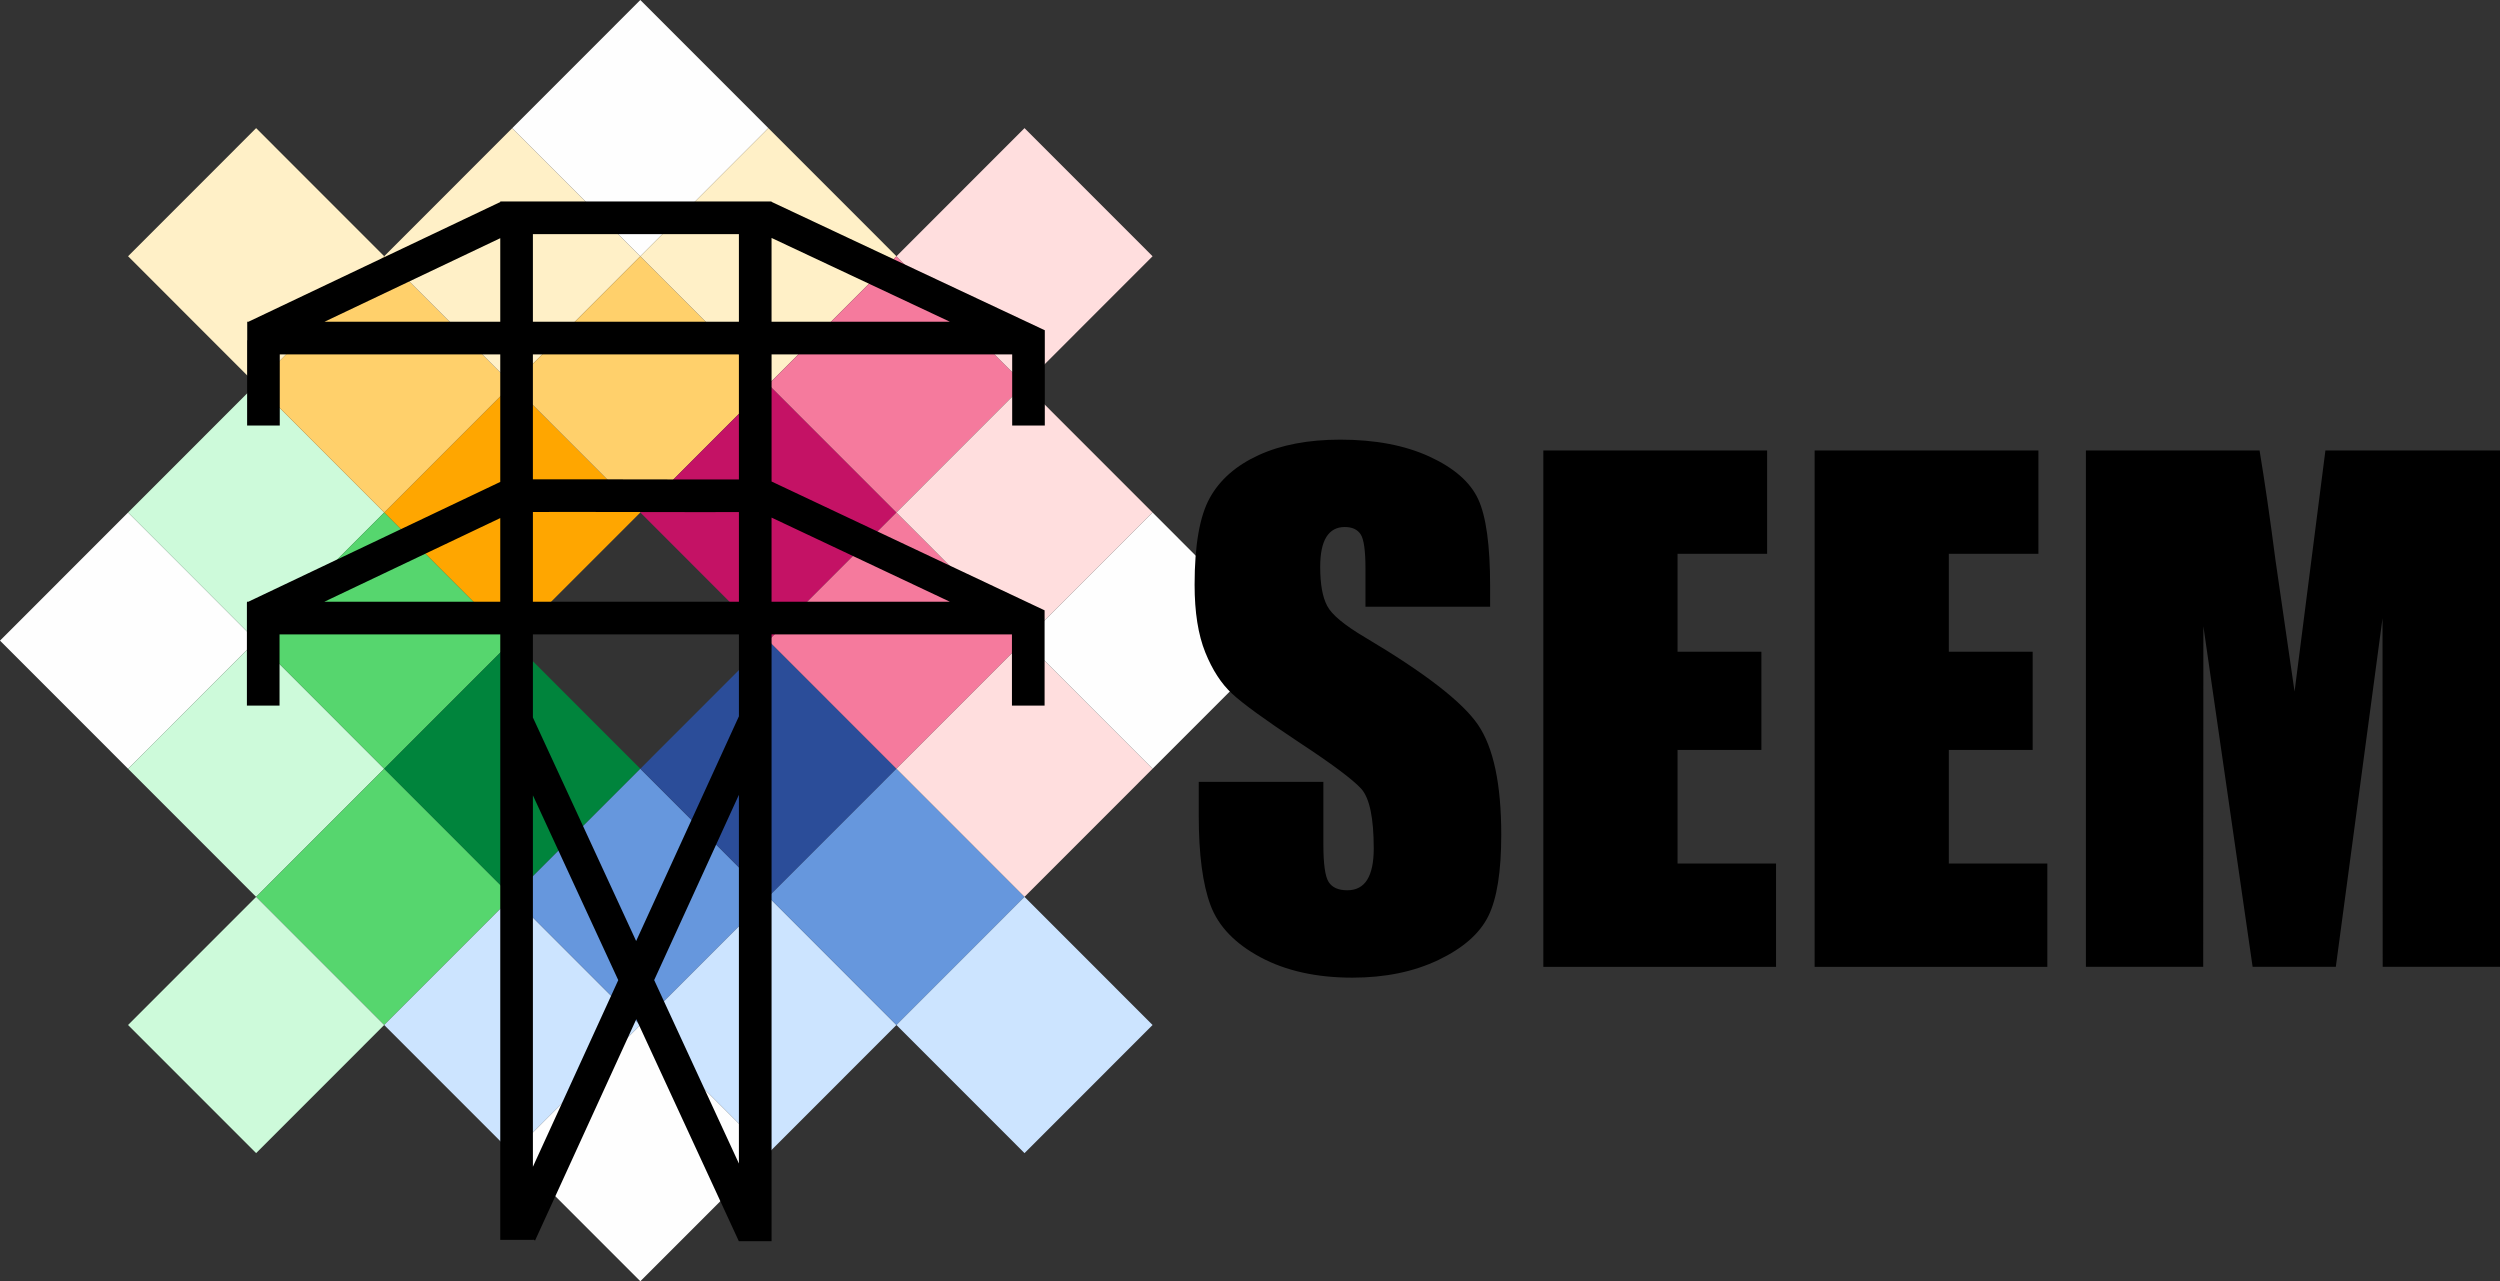 <svg version="1.1" id="Layer_1" xmlns="http://www.w3.org/2000/svg" x="0" y="0" viewBox="0 0 1920 984" xml:space="preserve"><rect x="0" y="0" width="1920" height="984" fill="#333333" stroke="none"/><style>.st1{fill-rule:evenodd;clip-rule:evenodd;fill:#fefefe}.st2{fill:#cdfada}.st10,.st12,.st2{fill-rule:evenodd;clip-rule:evenodd}.st3{fill:#ffd06b}.st3,.st4,.st5,.st8,.st9{fill-rule:evenodd;clip-rule:evenodd}.st4{fill:#fff0c7}.st5{fill:#56d66e}.st8{fill:#f57a9d}.st9{fill:#cce4ff}.st10{fill:#6697dd}.st12{fill:#ffdede}</style><g id="Color_1_"><path fill-rule="evenodd" clip-rule="evenodd" fill="#ffa600" d="M295.06 393.6l98.35-98.4 98.36 98.4-98.36 98.4-98.35-98.4z"/><path class="st1" d="M0 492l98.36-98.4 98.35 98.4-98.35 98.4L0 492z"/><path class="st2" d="M98.36 393.6l98.35-98.4 98.35 98.4-98.35 98.4-98.35-98.4z"/><path class="st3" d="M196.71 295.2l98.35-98.4 98.35 98.4-98.35 98.4-98.35-98.4z"/><path class="st4" d="M295.06 196.8l98.35-98.4 98.36 98.4-98.36 98.4-98.35-98.4z"/><path class="st1" d="M393.41 98.4L491.77 0l98.35 98.4-98.35 98.4-98.36-98.4z"/><path class="st2" d="M98.35 590.4l98.36-98.4 98.35 98.4-98.35 98.4-98.36-98.4z"/><path class="st5" d="M196.71 492l98.35-98.4 98.35 98.4-98.35 98.4-98.35-98.4z"/><path class="st3" d="M393.41 295.2l98.36-98.4 98.35 98.4-98.35 98.4-98.36-98.4z"/><path class="st4" d="M491.77 196.8l98.35-98.4 98.35 98.4-98.35 98.4-98.35-98.4z"/><path class="st5" d="M196.71 688.8l98.35-98.4 98.35 98.4-98.35 98.4-98.35-98.4z"/><path fill-rule="evenodd" clip-rule="evenodd" fill="#00843c" d="M295.06 590.4l98.35-98.4 98.36 98.4-98.36 98.4-98.35-98.4z"/><path fill-rule="evenodd" clip-rule="evenodd" fill="#c41265" d="M491.77 393.6l98.35-98.4 98.35 98.4-98.35 98.4-98.35-98.4z"/><path class="st8" d="M590.12 295.2l98.35-98.4 98.36 98.4-98.36 98.4-98.35-98.4z"/><path class="st9" d="M295.06 787.2l98.35-98.4 98.36 98.4-98.36 98.4-98.35-98.4z"/><path class="st10" d="M393.41 688.8l98.36-98.4 98.35 98.4-98.35 98.4-98.36-98.4z"/><path fill-rule="evenodd" clip-rule="evenodd" fill="#2b4d99" d="M491.77 590.4l98.35-98.4 98.35 98.4-98.35 98.4-98.35-98.4z"/><path class="st8" d="M590.12 492l98.35-98.4 98.36 98.4-98.36 98.4-98.35-98.4z"/><path class="st12" d="M688.47 393.6l98.36-98.4 98.35 98.4-98.35 98.4-98.36-98.4z"/><path class="st1" d="M393.41 885.6l98.36-98.4 98.35 98.4-98.35 98.4-98.36-98.4z"/><path class="st9" d="M491.77 787.2l98.35-98.4 98.35 98.4-98.35 98.4-98.35-98.4z"/><path class="st10" d="M590.12 688.8l98.35-98.4 98.36 98.4-98.36 98.4-98.35-98.4z"/><path class="st12" d="M688.47 590.4l98.36-98.4 98.35 98.4-98.35 98.4-98.36-98.4z"/><path class="st1" d="M786.83 492l98.35-98.4 98.35 98.4-98.35 98.4-98.35-98.4z"/><path class="st4" d="M98.36 196.8l98.35-98.4 98.35 98.4-98.35 98.4-98.35-98.4z"/><path class="st12" d="M688.47 196.8l98.36-98.4 98.35 98.4-98.35 98.4-98.36-98.4z"/><path class="st9" d="M688.47 787.2l98.36-98.4 98.35 98.4-98.35 98.4-98.36-98.4z"/><path class="st2" d="M98.35 787.2l98.36-98.4 98.35 98.4-98.35 98.4-98.36-98.4z"/><path d="M802.41 326.82v-73.18l-209.86-98.61v-.3H384.2v.42l-193.35 91.92h-.98v14.23h-.08v65.52h25.07v-54.66H384.2v97.95l-193.52 92.04h-.98v.62h-.08v79.12h25.07v-54.66H384.2v464.98h25.07v-.28l1.67.76 77.73-169.96 78.76 170.52 25.13-.01v-466h184.61v54.66h25.07v-73.17l-209.68-98.94v-97.63h184.79v54.66h25.06zm-234.93-147v67.26H409.27v-67.26h158.21zm-318.21 67.26l134.93-64.15v64.15H249.27zm318.21 215.07H409.27V393.2c37.2-.14 121.69.22 158.22.08v68.87zm-318.41 0l135.13-64.27v64.27H249.07zm160.2 433.93V610.82l65.55 141.93-65.55 143.33zm93.14-143.38l65.07-142.28V893.6l-65.07-140.9zm65.07-202.56l-78.92 172.57-79.29-171.68v-63.79h158.22v62.9zm162.06-87.99H592.55v-64.64l136.99 64.64zm-162.06-93.94c-36.47.14-120.79-.22-158.22-.08v-95.96h158.22v96.04zm25.07-185.47l136.93 64.34H592.55v-64.34zm551.86 283.25h-95.73V436.6c0-13.72-1.23-22.45-3.68-26.21-2.44-3.76-6.53-5.64-12.24-5.64-6.21 0-10.9 2.54-14.08 7.6-3.18 5.07-4.77 12.74-4.77 23.04 0 13.23 1.78 23.2 5.36 29.9 3.42 6.7 13.13 14.78 29.13 24.24 45.88 27.25 74.78 49.6 86.69 67.07 11.91 17.47 17.87 45.64 17.87 84.5 0 28.25-3.31 49.07-9.92 62.46-6.61 13.39-19.38 24.62-38.31 33.68-18.93 9.07-40.97 13.6-66.1 13.6-27.58 0-51.13-5.23-70.63-15.68-19.5-10.45-32.28-23.76-38.31-39.92-6.04-16.17-9.06-39.11-9.06-68.83v-25.96h95.72v48.25c0 14.86 1.35 24.41 4.04 28.66s7.47 6.37 14.32 6.37c6.85 0 11.95-2.69 15.3-8.08 3.34-5.39 5.02-13.39 5.02-24 0-23.35-3.18-38.62-9.54-45.8-6.53-7.18-22.61-19.18-48.23-36-25.62-16.98-42.6-29.31-50.92-36.99-8.33-7.67-15.22-18.28-20.69-31.84-5.47-13.55-8.2-30.86-8.2-51.93 0-30.37 3.87-52.58 11.63-66.62 7.75-14.04 20.27-25.02 37.58-32.94 17.3-7.92 38.19-11.88 62.67-11.88 26.77 0 49.58 4.33 68.43 12.98 18.85 8.66 31.34 19.56 37.46 32.7 6.12 13.15 9.19 35.48 9.19 66.99v15.67zm40.88-120.02h171.86v79.36h-68.8v75.2h64.39v75.44h-64.39v87.2H1364v79.36h-178.72V345.97zm208.35 0h171.86v79.36h-68.8v75.2h64.39v75.44h-64.39v87.2h75.65v79.36h-178.72V345.97zm526.36 0v396.55h-90.1l-.12-267.71-35.87 267.71h-63.9l-37.82-261.59-.12 261.59h-90.09V345.97h133.37c3.95 23.84 8.03 51.94 12.23 84.31l14.64 100.87 23.69-185.17H1920z"/></g></svg>